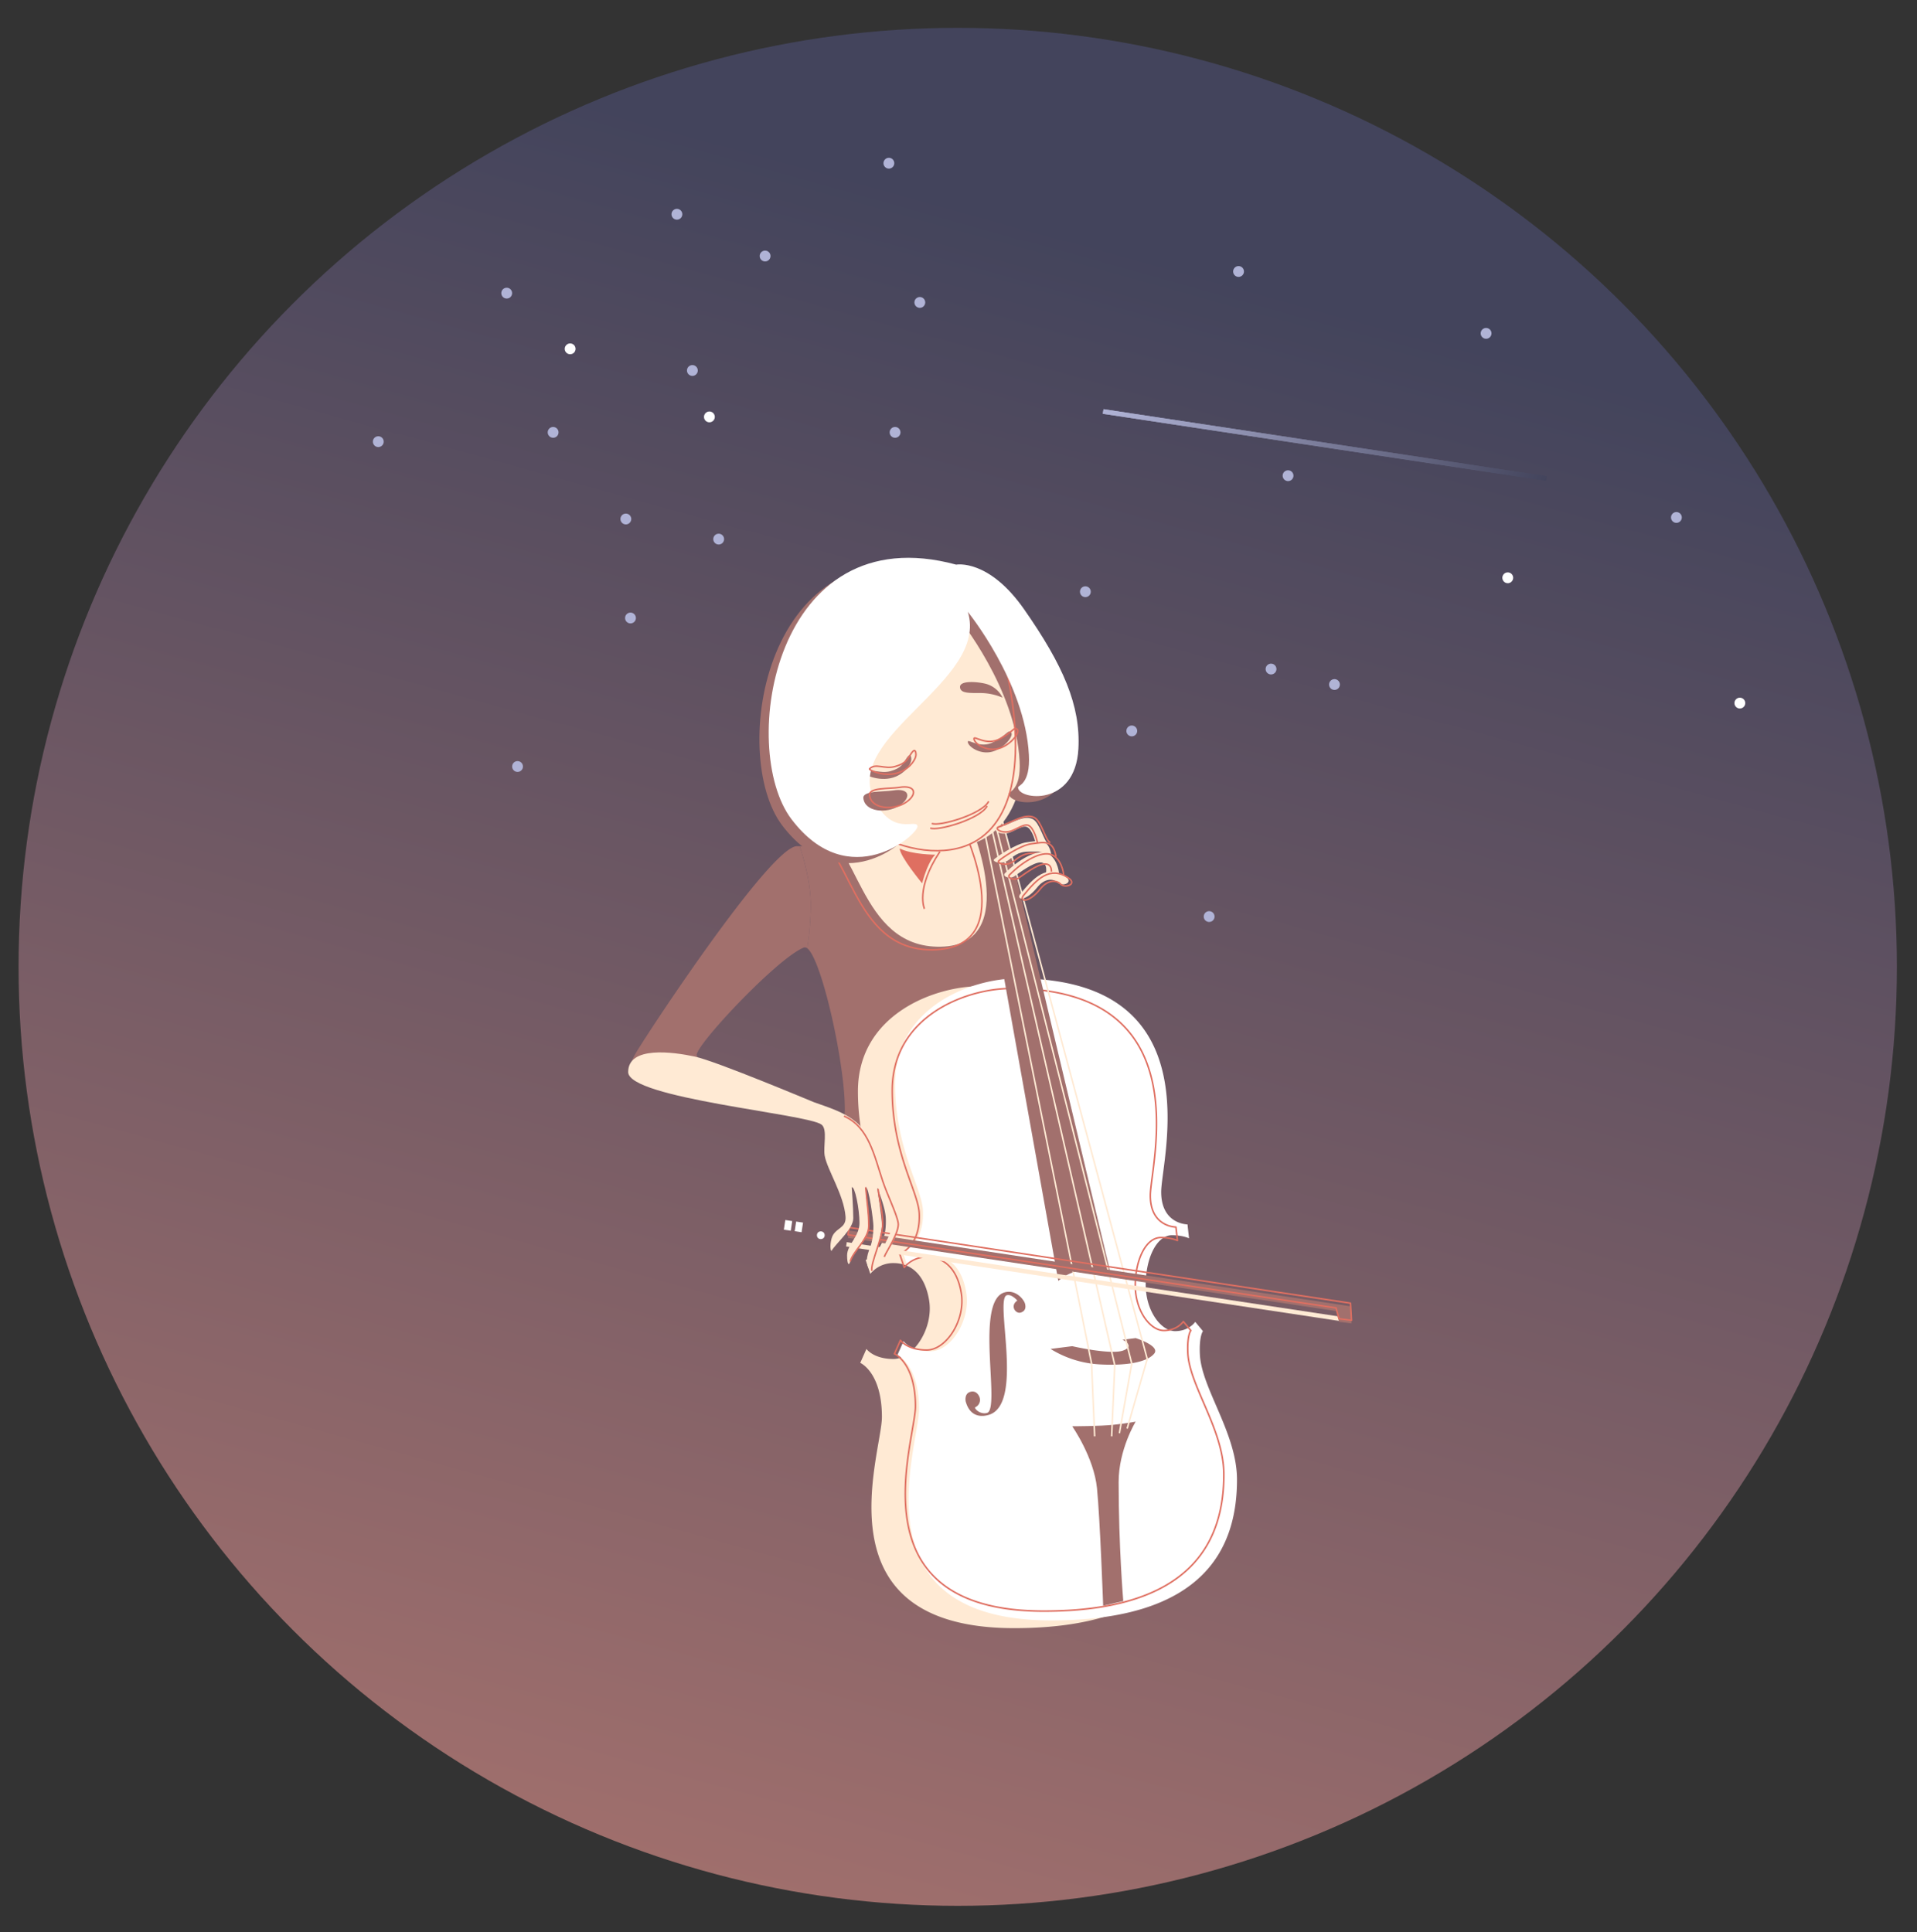 <svg id="Layer_1" data-name="Layer 1" xmlns="http://www.w3.org/2000/svg" xmlns:xlink="http://www.w3.org/1999/xlink" viewBox="0 0 1239 1249"><rect x="0" y="0" width="1239" height="1249" fill="#333333" stroke="none"/><defs><style>.cls-1{fill:url(#linear-gradient);}.cls-2{fill:#a2706d;}.cls-3{fill:#ffead4;}.cls-4{fill:#fff;}.cls-5,.cls-6,.cls-7,.cls-9{fill:none;}.cls-5,.cls-7{stroke:#df6f61;}.cls-5{stroke-linecap:round;stroke-linejoin:round;}.cls-6{stroke:#ffead4;}.cls-6,.cls-7,.cls-9{stroke-miterlimit:10;}.cls-8{fill:#df6f61;}.cls-9{stroke-width:3px;stroke:url(#linear-gradient-2);}.cls-10{fill:#b0b3d6;}</style><linearGradient id="linear-gradient" x1="746.15" y1="165.78" x2="448.19" y2="1241.89" gradientUnits="userSpaceOnUse"><stop offset="0" stop-color="#43445c"/><stop offset="1" stop-color="#a2706d"/><stop offset="1"/></linearGradient><linearGradient id="linear-gradient-2" x1="643.75" y1="29.75" x2="920.64" y2="29.75" gradientTransform="matrix(-0.9, -0.44, 0.44, -0.9, 1548.22, 656.44)" gradientUnits="userSpaceOnUse"><stop offset="0" stop-color="#43445c"/><stop offset="1" stop-color="#b0b3d6"/><stop offset="1" stop-color="#a2706d"/><stop offset="1"/></linearGradient></defs><title>Artboard 1</title><circle class="cls-1" cx="619" cy="625" r="607"/><path class="cls-2" d="M648,533s-46.5,22.5-56.5,22.5c-30.92,0-57.12-8.45-74.64-8.54,3.69,11.44,7.14,25.48,7.14,38a189,189,0,0,1-2.3,28c10.44,7.86,27.53,89.15,23.8,111.5-4,24,65,95,90,99s70.66,7,70.66,7Z"/><path class="cls-3" d="M633.5,637.5c127,0,93,117,93,138s17,21,17,21l1,9s-4-2-11-2c-10,0-17,15-17,32s9.94,30,19,30,13-6,13-6l5,6s-2.55,3-2,15c1,22,24,51,24,81,0,43-20,91-120,91C527.5,1052.5,570,940,570,916c0-29-14-35-14-35l4-9s4.5,6.5,17.5,6.5,26-20,23-38-13-24-23-24a19.06,19.06,0,0,0-15,7l-3-9s14-5,13-27c-.26-5.69-2.92-12.83-6.12-21.81-5.22-14.64-11.88-34.15-11.88-60.19C554.5,655.5,604.48,637.5,633.5,637.5Z"/><path class="cls-4" d="M657.5,632.5c127,0,93,117,93,138s17,21,17,21l1,9s-4-2-11-2c-10,0-17,15-17,32s9.94,30,19,30,13-6,13-6l5,6s-2.55,3-2,15c1,22,24,51,24,81,0,43-20,91-120,91C551.5,1047.5,594,935,594,911c0-29-14-35-14-35l4-9s4.5,6.5,17.5,6.5,26-20,23-38-13-24-23-24a19.06,19.06,0,0,0-15,7l-3-9s14-5,13-27c-.68-15-18-40-18-82C578.5,650.5,628.48,632.5,657.5,632.5Z"/><path class="cls-2" d="M693,922s18,0,27-1,14-2,14-2-11,18-11,39c0,42,3,77,3,77l-13,3s-2-56-4-76S693,922,693,922Z"/><path class="cls-5" d="M653.26,639c123.19,0,90.21,113.49,90.21,133.86S760,793.23,760,793.23l1,8.73S757.05,800,750.26,800c-9.7,0-16.49,14.55-16.49,31s9.65,29.1,18.43,29.1,12.61-5.82,12.61-5.82l4.85,5.82s-2.47,2.88-1.94,14.55c1,21.34,23.28,49.47,23.28,78.57,0,41.71-19.4,88.27-116.4,88.27-124.16,0-82.93-109.12-82.93-132.4,0-28.13-13.58-33.95-13.58-33.95l3.88-8.73s4.36,6.3,17,6.3,25.22-19.4,22.31-36.86-12.61-23.28-22.31-23.28a18.48,18.48,0,0,0-14.55,6.79l-2.91-8.73s13.58-4.85,12.61-26.19c-.66-14.53-17.46-38.8-17.46-79.54C576.64,656.46,625.12,639,653.26,639Z"/><path class="cls-2" d="M679,872a67.22,67.22,0,0,0,32,10c19,1,31-2,35-7s-12-10-12-10l-8.49,1.08S734,870,726,873s-33-2.78-33-2.78Z"/><path class="cls-2" d="M640,496l78,328s-3-3-15-3a28.31,28.31,0,0,0-19,7L626,504Z"/><polyline class="cls-6" points="634.5 528.5 705.5 881.5 707.5 928.5"/><polyline class="cls-6" points="637.5 520.5 720.5 882.5 718.5 928.5"/><polyline class="cls-6" points="635.5 501.5 731.5 881.5 723.5 926.5"/><polyline class="cls-6" points="640.5 503.5 741.5 878.5 728.5 923.5"/><path class="cls-3" d="M526,536c29,3,28,77,82,76s18-82.33,18-82.33Z"/><path class="cls-7" d="M521,538c29,3,28,77,82,76,55.78-1,21.56-74.3,18-82.33Z"/><path class="cls-7" d="M597.5,587.5s-6-13,10-37"/><path class="cls-3" d="M657.5,435.5c13.34,67.23-1.82,103.75-33,111-43,10-102.93-33.07-102-82.93S563.56,369.5,599,369.5,652.83,412,657.5,435.5Z"/><path class="cls-2" d="M620.5,444.5c-.71-4.95,11.55-3.74,16.5-2.5a17.07,17.07,0,0,1,11,9,36.4,36.4,0,0,0-15-3C625.72,448,621,448,620.5,444.5Z"/><path class="cls-2" d="M619.5,399.5c14,45-81.12,80.27-60.5,121.5,12,24,27,12,28,17s-44,45-81.5-4.5C470.89,487.81,494,337,612,369c0,0,21-4,44,29,25.13,36.06,36.48,62,35,90-2,38-39,33-39,25,0-1.41,8-2,7-21C656.53,445,619.5,399.5,619.5,399.5Z"/><path class="cls-2" d="M559,500c4-4,9.5.5,16.5-1.5s7.73-4.34,10.5-8.5c2-3,3-2,3,1,0,2.24-3,8-10,11C569.4,506.11,558.29,500.71,559,500Z"/><path class="cls-2" d="M625.5,479.5c0-2.24,8,5,17,0s9-8,11-6S649,484,641,486C633.24,487.94,625.5,482.5,625.5,479.5Z"/><path class="cls-7" d="M638,521c-4.2,8.4-32.26,16.52-36.76,14.28"/><path class="cls-7" d="M651.5,437.5c13.34,67.23-1.82,103.75-33,111-43,10-102.93-33.07-102-82.93S557.56,371.5,593,371.5,646.83,414,651.5,437.5Z"/><path class="cls-8" d="M581.5,548.5c8,4,23,4,23,4S600,556,596,571C596,571,581.5,553.5,581.5,548.5Z"/><path class="cls-4" d="M625.5,395.5c14,45-81.12,80.27-60.5,121.5,12,24,27,12,28,17s-44,45-81.5-4.5C476.89,483.81,500,333,618,365c0,0,21-4,44,29,25.13,36.06,36.48,62,35,90-2,38-39,33-39,25,0-1.41,8-2,7-21C662.53,441,625.5,395.5,625.5,395.5Z"/><path class="cls-7" d="M562,497c4-4,9.5.5,16.5-1.5s7.73-4.34,10.5-8.5c2-3,3-2,3,1,0,2.24-3,8-10,11C572.4,503.11,561.29,497.71,562,497Z"/><path class="cls-7" d="M629.5,477.5c0-2.24,8,5,17,0s9-8,11-6S653,482,645,484C637.24,485.94,629.5,480.5,629.5,477.5Z"/><path class="cls-7" d="M639,518c-4.2,8.4-32.26,16.52-36.76,14.28"/><path class="cls-2" d="M649.44,835.4c7.26-1.93,12.37,4.77,13.06,7.36.79,3-.19,5-2.91,5.77-3.24.86-7-4.52-2.06-7.78,0,0-3.64-4.31-6.75-3.48-8.3,2.2,11.65,71.17-12.08,77.46-1.95.52-11.41,3-14.58-8.91,0,0-1-5,3.1-6.1s5.77,2.91,6,3.95a5.18,5.18,0,0,1-2.84,6c-1.13.44,2.84,4.94,7.51,3.7C647,911,629.73,840.63,649.44,835.4Z"/><g id="bow"><rect class="cls-3" x="545.22" y="827.43" width="327.71" height="2.83" transform="translate(131.77 -96.62) rotate(8.59)"/><polygon class="cls-2" points="873.5 855.5 865.5 854.5 863.5 847.5 548.09 800.23 548.81 795.48 872.84 844.43 873.5 855.5"/><polygon class="cls-5" points="873.5 853.5 865.5 852.5 863.5 845.5 548.09 798.23 548.81 793.48 872.84 842.43 873.5 853.5"/><circle class="cls-4" cx="530.5" cy="798.5" r="2.5"/><rect class="cls-4" x="514.05" y="789.97" width="4.51" height="6.31" transform="translate(124.27 -68.23) rotate(8.59)"/><rect class="cls-4" x="507.05" y="788.97" width="4.51" height="6.31" transform="translate(124.04 -67.19) rotate(8.59)"/></g><path class="cls-3" d="M677.5,545.5c-3-2-5.44-13.72-10-16-6-3-14.2,3.07-23,6-3,1,1.34,4.41,7,3,4-1,9-5,12-4,3.91,1.3,6,11,6,11"/><path class="cls-3" d="M679.5,552.5c-2-11-8-9-16-8-6.95.87-19.5,9.5-21,11s5.14,4,10,0c6-5,9-5,15-5s4.17.17,4.17.17"/><path class="cls-5" d="M682.5,553.5c-2-11-8-9-16-8-6.95.87-19.5,9.5-21,11s5.14,4,10,0c6-5,9-5,15-5s4.17.17,4.17.17"/><path class="cls-3" d="M684.5,565.5c.09-3-2-12-8.21-14.12S659,555,649.5,564.5c-2,2,3,4,6,2s12-9,17-9,3.5,7.13,3.5,7.13"/><path class="cls-5" d="M687.5,566.5c.09-3-2-12-8.21-14.12S662,556,652.5,565.5c-2,2,3,4,6,2s12-9,17-9,4,6,4,6"/><path class="cls-3" d="M688.5,566.5c-11.91-7.94-20.37.72-29,11.36-3,3.64,3,5.64,11-4.36,4.42-5.52,10-6,13-3S694.5,570.5,688.5,566.5Z"/><path class="cls-7" d="M690.5,567.5c-11.91-7.94-20.37.72-29,11.36-3,3.64,3,5.64,11-4.36,4.42-5.52,10-6,13-3S696.5,571.5,690.5,567.5Z"/><path class="cls-5" d="M678.5,544.5c-3-2-5.44-13.72-10-16-6-3-14.2,3.07-23,6-3,1,1.34,4.41,7,3,4-1,9-5,12-4,3.91,1.3,6,11,6,11"/><line class="cls-9" x1="713" y1="266" x2="999.41" y2="309.34"/><circle class="cls-10" cx="404.5" cy="335.5" r="3.5"/><circle class="cls-10" cx="437.5" cy="138.5" r="3.5"/><circle class="cls-4" cx="368.5" cy="225.5" r="3.5"/><circle class="cls-4" cx="458.5" cy="269.5" r="3.5"/><circle class="cls-10" cx="781.5" cy="592.5" r="3.5"/><circle class="cls-10" cx="821.5" cy="432.5" r="3.5"/><circle class="cls-10" cx="862.5" cy="442.5" r="3.5"/><circle class="cls-10" cx="701.5" cy="382.5" r="3.5"/><circle class="cls-10" cx="731.5" cy="472.5" r="3.5"/><circle class="cls-10" cx="494.5" cy="165.5" r="3.5"/><circle class="cls-10" cx="594.5" cy="195.5" r="3.5"/><circle class="cls-10" cx="574.5" cy="105.5" r="3.5"/><circle class="cls-10" cx="464.5" cy="348.5" r="3.5"/><circle class="cls-10" cx="244.5" cy="285.5" r="3.5"/><circle class="cls-10" cx="334.5" cy="495.5" r="3.5"/><line class="cls-9" x1="713" y1="266" x2="999.41" y2="309.34"/><circle class="cls-4" cx="974.5" cy="373.5" r="3.5"/><circle class="cls-10" cx="800.5" cy="175.5" r="3.5"/><circle class="cls-10" cx="960.5" cy="215.5" r="3.5"/><circle class="cls-10" cx="832.5" cy="307.5" r="3.5"/><circle class="cls-10" cx="407.5" cy="399.5" r="3.5"/><circle class="cls-10" cx="447.5" cy="239.5" r="3.5"/><circle class="cls-10" cx="578.5" cy="279.5" r="3.5"/><circle class="cls-10" cx="327.5" cy="189.5" r="3.5"/><circle class="cls-10" cx="357.5" cy="279.5" r="3.5"/><circle class="cls-4" cx="1124.5" cy="454.5" r="3.5"/><circle class="cls-10" cx="1083.5" cy="334.5" r="3.5"/><path class="cls-2" d="M558,516c-.56-5.07,13-4,19-5,11.55-1.92,12,5,4,10S559,525,558,516Z"/><path class="cls-7" d="M562,514c-.56-5.07,13-4,19-5,11.55-1.92,12,5,4,10S563,523,562,514Z"/><path class="cls-2" d="M516.86,547c-.62,0-1.26,0-1.86,0-17.5.55-99,124.55-104.5,134.55-19.5,35.5,45,5,40,1-4.21-3.36,51.26-62.9,69-70a2.21,2.21,0,0,1,2.2.5,189,189,0,0,0,2.3-28C524,572.43,520.55,558.4,516.86,547Z"/><g id="arm"><path class="cls-3" d="M533,747c1.48,8.88,12.5,25.5,13.5,39.5.57,8-7,7-9,14-1.4,4.9-.51,8.86,0,8,3-5,14-14,14-21s-1-20-1-20c2-1,5,14,5,23s-8,14-8,21c0,6,1.27,6.91,2,4,1-4,11-15,12-22,.55-3.88-2.69-25.65-2-26,2-1,5,21.85,5,25,0,12-3.06,14.38-4,20-1,6,2,10,3,8,1.14-2.28,6.5-24.5,6.5-28.5s-3-24-3-24c2,0,5.5,7.5,8.5,17.5s-3,16-4,20c-1.24,4.95,0,7,0,7S582,797,581,790c-1.61-11.29-7-22-10-29-1.42-3.31-5.5-25.5-17.5-35.5-8.32-6.93-18.44-9.72-27.43-13C524.25,711.81,463,686,449,683s-43-7-43,10,116,27,125,34C534.95,730.07,532,741,533,747Z"/><path class="cls-7" d="M545.5,721.5c16,7,19.5,25.5,25,42,3,9,9,21,10,27s-8,19-9,22"/><path class="cls-7" d="M567.5,768.5c.5,5.5,3,14,3,23s-8,25-7,30"/><path class="cls-7" d="M559.5,767.5c1,12,2,16,2,25,0,8.54-10,16-12,23"/></g></svg>